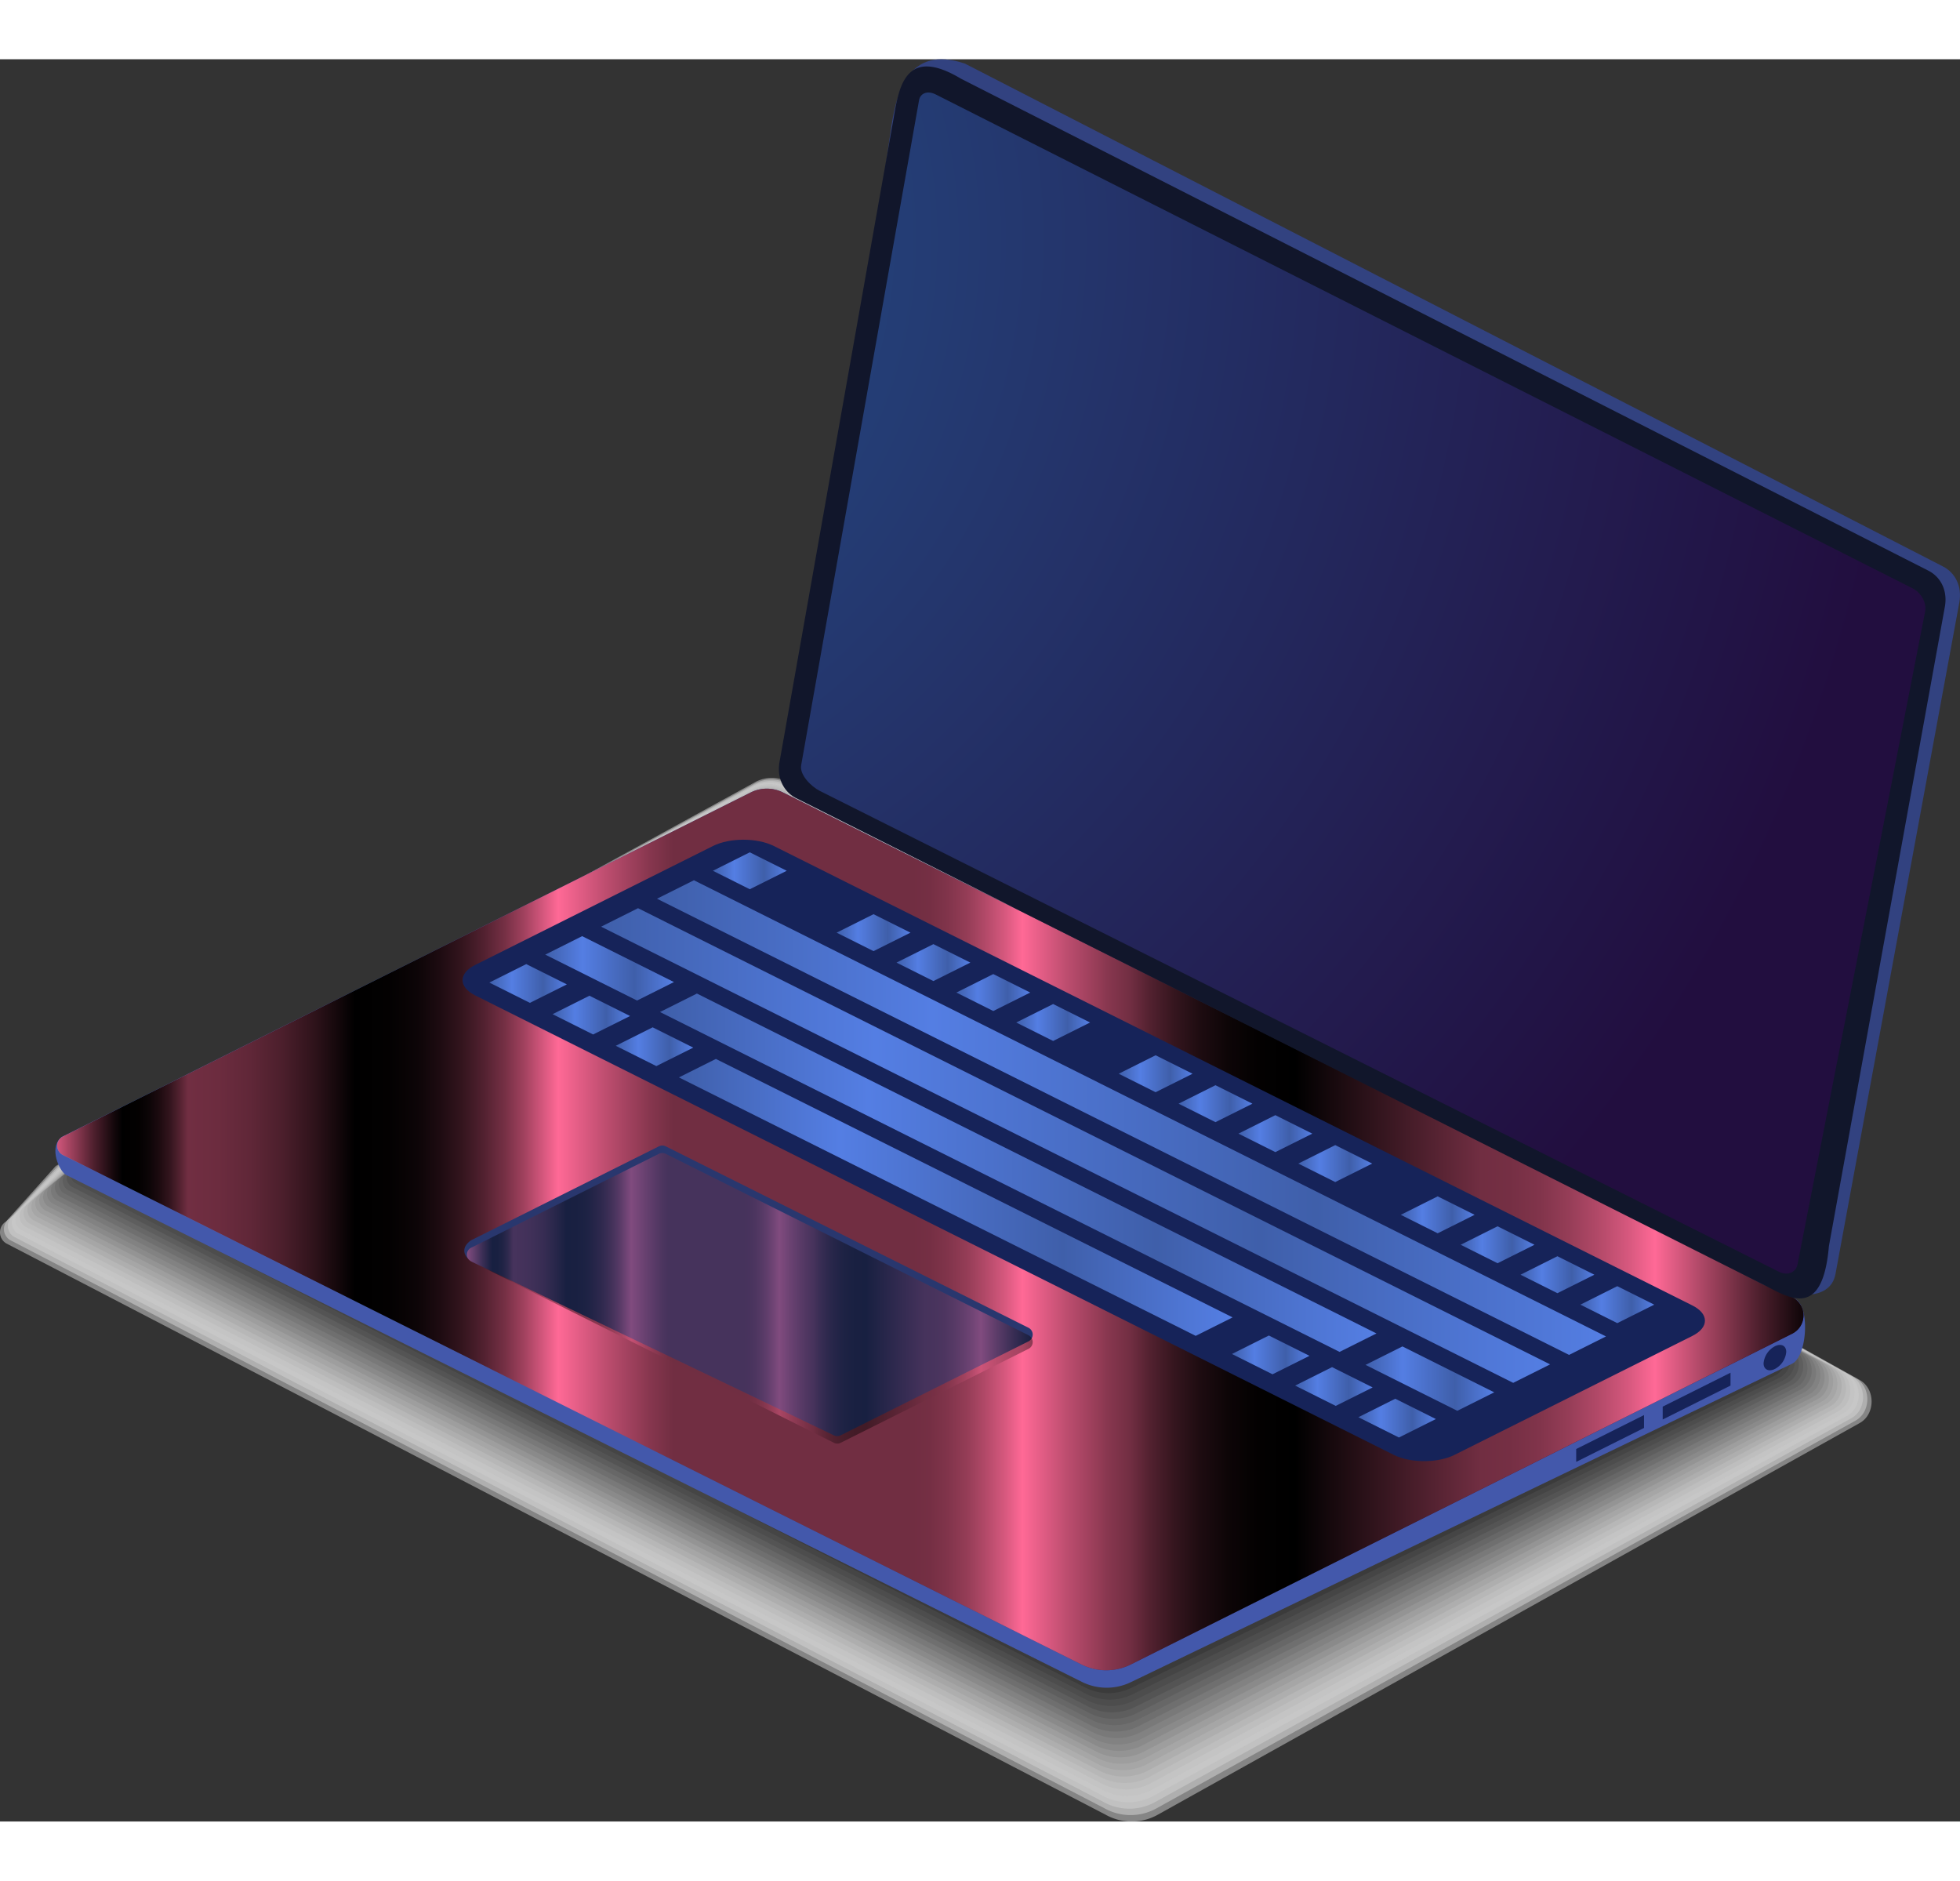 <svg xmlns="http://www.w3.org/2000/svg" xmlns:xlink="http://www.w3.org/1999/xlink" width="660.029" height="633.286" viewBox="0 0 760.029 683.286">
  <rect x="0" y="0" width="760.029" height="683.286" fill="#333333" stroke="none"/>
  <defs>
    <linearGradient id="linear-gradient" y1="0.5" x2="1" y2="0.5" gradientUnits="objectBoundingBox">
      <stop offset="0" stop-color="#5581e8"/>
      <stop offset="0.351" stop-color="#3f51a1"/>
      <stop offset="0.652" stop-color="#2f2c6c"/>
      <stop offset="0.877" stop-color="#25164b"/>
      <stop offset="1" stop-color="#220e3f"/>
    </linearGradient>
    <linearGradient id="linear-gradient-2" y1="0.5" x2="1" y2="0.5" gradientUnits="objectBoundingBox">
      <stop offset="0" stop-color="#ff6996"/>
      <stop offset="0.014" stop-color="#a54461"/>
      <stop offset="0.028" stop-color="#4d1f2d"/>
      <stop offset="0.039" stop-color="#15080c"/>
      <stop offset="0.044"/>
      <stop offset="0.053" stop-color="#030101"/>
      <stop offset="0.059" stop-color="#0c0507"/>
      <stop offset="0.065" stop-color="#1d0b10"/>
      <stop offset="0.071" stop-color="#34151e"/>
      <stop offset="0.076" stop-color="#51212f"/>
      <stop offset="0.081" stop-color="#712e42"/>
      <stop offset="0.098" stop-color="#6c2c3f"/>
      <stop offset="0.116" stop-color="#602738"/>
      <stop offset="0.134" stop-color="#4c1f2c"/>
      <stop offset="0.152" stop-color="#2f131b"/>
      <stop offset="0.17" stop-color="#0b0406"/>
      <stop offset="0.175"/>
      <stop offset="0.194" stop-color="#030101"/>
      <stop offset="0.21" stop-color="#0c0507"/>
      <stop offset="0.223" stop-color="#1d0b11"/>
      <stop offset="0.236" stop-color="#34151e"/>
      <stop offset="0.248" stop-color="#522130"/>
      <stop offset="0.26" stop-color="#763045"/>
      <stop offset="0.271" stop-color="#a2425f"/>
      <stop offset="0.281" stop-color="#d3567c"/>
      <stop offset="0.29" stop-color="#ff6996"/>
      <stop offset="0.317" stop-color="#bd4d6f"/>
      <stop offset="0.342" stop-color="#86364e"/>
      <stop offset="0.355" stop-color="#712e42"/>
      <stop offset="0.366" stop-color="#712e42"/>
      <stop offset="0.49" stop-color="#712e42"/>
      <stop offset="0.5" stop-color="#752f44"/>
      <stop offset="0.51" stop-color="#81344b"/>
      <stop offset="0.521" stop-color="#953d57"/>
      <stop offset="0.531" stop-color="#b24968"/>
      <stop offset="0.542" stop-color="#d6587e"/>
      <stop offset="0.552" stop-color="#ff6996"/>
      <stop offset="0.577" stop-color="#bd4d6f"/>
      <stop offset="0.601" stop-color="#86364e"/>
      <stop offset="0.613" stop-color="#712e42"/>
      <stop offset="0.623" stop-color="#552231"/>
      <stop offset="0.637" stop-color="#36161f"/>
      <stop offset="0.652" stop-color="#1e0c11"/>
      <stop offset="0.668" stop-color="#0d0507"/>
      <stop offset="0.685" stop-color="#030101"/>
      <stop offset="0.706"/>
      <stop offset="0.811" stop-color="#712e42"/>
      <stop offset="0.827" stop-color="#752f44"/>
      <stop offset="0.844" stop-color="#81344b"/>
      <stop offset="0.86" stop-color="#953d57"/>
      <stop offset="0.877" stop-color="#b24968"/>
      <stop offset="0.894" stop-color="#d6587e"/>
      <stop offset="0.909" stop-color="#ff6996"/>
      <stop offset="0.938" stop-color="#a54461"/>
      <stop offset="0.968" stop-color="#4d1f2d"/>
      <stop offset="0.99" stop-color="#15080c"/>
      <stop offset="1"/>
    </linearGradient>
    <linearGradient id="linear-gradient-3" y1="0.5" x2="1" y2="0.5" gradientUnits="objectBoundingBox">
      <stop offset="0" stop-color="#3f5faa"/>
      <stop offset="0.29" stop-color="#547ee3"/>
      <stop offset="0.694" stop-color="#3f5faa"/>
      <stop offset="0.996" stop-color="#547ee3"/>
    </linearGradient>
    <radialGradient id="radial-gradient" cx="-0.257" cy="0.129" r="1.211" gradientTransform="translate(-0.025) scale(1.05 1)" gradientUnits="objectBoundingBox">
      <stop offset="0" stop-color="#25528d"/>
      <stop offset="1" stop-color="#220e3f"/>
    </radialGradient>
  </defs>
  <g transform="translate(0 278.648)" opacity="0.87" style="mix-blend-mode: multiply;isolation: isolate">
    <path d="M2457.906,1409.3l-426.27-221.491a5.009,5.009,0,0,1,0-8.494l19.289-21.515,270.969-148.7a13.46,13.46,0,0,1,13.263,0L2750.411,1240.8c6.168,3.443,6.168,13.263,0,16.7L2478.34,1409.3A20.731,20.731,0,0,1,2457.906,1409.3Z" transform="translate(-2029.284 -1007.356)" fill="#fff" opacity="0.46"/>
    <path d="M2322.939,1010.174a13.43,13.43,0,0,1,13.2,0l413.856,230.318c6.137,3.413,6.137,13.151,0,16.563l-270.936,150.263a20.692,20.692,0,0,1-20.332,0l-424.365-220.311a4.958,4.958,0,0,1,0-8.422l19.358-21.093Z" transform="translate(-2030.499 -1007.838)" fill="#f5f5f5" opacity="0.481"/>
    <path d="M2323.983,1011.245a13.407,13.407,0,0,1,13.132,0l412.457,228.944c6.106,3.385,6.106,13.039,0,16.422l-269.8,148.723a20.651,20.651,0,0,1-20.231,0L2037.081,1186.2a4.907,4.907,0,0,1,0-8.351l19.426-20.67Z" transform="translate(-2031.713 -1008.32)" fill="#ebebeb" opacity="0.502"/>
    <path d="M2325.027,1012.316a13.385,13.385,0,0,1,13.066,0l411.059,227.569c6.076,3.356,6.076,12.928,0,16.282L2480.488,1403.35a20.613,20.613,0,0,1-20.13,0L2039.8,1185.4a4.856,4.856,0,0,1,0-8.279l19.494-20.248Z" transform="translate(-2032.927 -1008.803)" fill="#e2e2e2" opacity="0.522"/>
    <path d="M2326.072,1013.387a13.355,13.355,0,0,1,13,0l409.661,226.195c6.045,3.326,6.045,12.816,0,16.141L2481.2,1401.366a20.577,20.577,0,0,1-20.029,0L2042.526,1184.6a4.8,4.8,0,0,1,0-8.208l19.563-19.825Z" transform="translate(-2034.142 -1009.285)" fill="#d8d8d8" opacity="0.543"/>
    <path d="M2327.116,1014.458a13.332,13.332,0,0,1,12.935,0l408.262,224.821c6.015,3.3,6.015,12.7,0,16l-266.393,144.1a20.537,20.537,0,0,1-19.928,0l-416.744-215.587a4.754,4.754,0,0,1,0-8.136l19.631-19.4Z" transform="translate(-2035.356 -1009.767)" fill="#cecece" opacity="0.564"/>
    <path d="M2328.159,1015.529a13.313,13.313,0,0,1,12.87,0l406.863,223.446c5.984,3.269,5.984,12.593,0,15.86L2482.635,1397.4a20.5,20.5,0,0,1-19.827,0L2047.97,1182.992a4.7,4.7,0,0,1,0-8.064l19.7-18.981Z" transform="translate(-2036.57 -1010.25)" fill="#c4c4c4" opacity="0.585"/>
    <path d="M2329.2,1016.6a13.284,13.284,0,0,1,12.8,0l405.466,222.072c5.954,3.239,5.954,12.481,0,15.719l-264.122,141.022a20.464,20.464,0,0,1-19.725,0l-412.934-213.226a4.652,4.652,0,0,1,0-7.993l19.768-18.559Z" transform="translate(-2037.785 -1010.732)" fill="#bababa" opacity="0.605"/>
    <path d="M2330.248,1017.672a13.262,13.262,0,0,1,12.738,0l404.067,220.7c5.923,3.211,5.923,12.37,0,15.579L2484.067,1393.43a20.426,20.426,0,0,1-19.625,0l-411.028-212.045a4.6,4.6,0,0,1,0-7.922l19.837-18.136Z" transform="translate(-2038.999 -1011.214)" fill="#b1b1b1" opacity="0.626"/>
    <path d="M2331.292,1018.742a13.24,13.24,0,0,1,12.673,0l402.668,219.324c5.893,3.181,5.893,12.257,0,15.438l-261.85,137.942a20.394,20.394,0,0,1-19.524,0l-409.123-210.864a4.551,4.551,0,0,1,0-7.85l19.905-17.714Z" transform="translate(-2040.214 -1011.696)" fill="#a7a7a7" opacity="0.647"/>
    <path d="M2332.336,1019.814a13.215,13.215,0,0,1,12.607,0l401.271,217.949c5.862,3.152,5.862,12.146,0,15.3l-260.714,136.4a20.359,20.359,0,0,1-19.423,0l-407.217-209.683a4.5,4.5,0,0,1,0-7.778l19.973-17.292Z" transform="translate(-2041.428 -1012.179)" fill="#9d9d9d" opacity="0.668"/>
    <path d="M2333.38,1020.885a13.2,13.2,0,0,1,12.542,0l399.872,216.575c5.832,3.124,5.832,12.034,0,15.156l-259.579,134.862a20.326,20.326,0,0,1-19.322,0l-405.312-208.5a4.45,4.45,0,0,1,0-7.707l20.041-16.869Z" transform="translate(-2042.642 -1012.661)" fill="#939393" opacity="0.688"/>
    <path d="M2334.424,1021.956a13.173,13.173,0,0,1,12.476,0l398.473,215.2c5.8,3.095,5.8,11.923,0,15.016l-258.443,133.322a20.292,20.292,0,0,1-19.221,0L2064.3,1178.172a4.4,4.4,0,0,1,0-7.635l20.109-16.447Z" transform="translate(-2043.857 -1013.143)" fill="#898989" opacity="0.709"/>
    <path d="M2335.469,1023.027a13.15,13.15,0,0,1,12.41,0l397.075,213.826a8.554,8.554,0,0,1,0,14.875L2487.647,1383.51a20.257,20.257,0,0,1-19.12,0l-401.5-206.14a4.349,4.349,0,0,1,0-7.564l20.178-16.026Z" transform="translate(-2045.071 -1013.626)" fill="gray" opacity="0.73"/>
    <path d="M2336.513,1024.1a13.131,13.131,0,0,1,12.344,0l395.677,212.451a8.457,8.457,0,0,1,0,14.735l-256.171,130.241a20.224,20.224,0,0,1-19.019,0l-399.6-204.96a4.3,4.3,0,0,1,0-7.493l20.246-15.6Z" transform="translate(-2046.286 -1014.108)" fill="#767676" opacity="0.751"/>
    <path d="M2337.557,1025.169a13.111,13.111,0,0,1,12.28,0l394.279,211.077a8.358,8.358,0,0,1,0,14.594l-255.036,128.7a20.191,20.191,0,0,1-18.918,0l-397.692-203.779a4.25,4.25,0,0,1,0-7.421l20.315-15.181Z" transform="translate(-2047.5 -1014.59)" fill="#6c6c6c" opacity="0.772"/>
    <path d="M2338.6,1026.241a13.089,13.089,0,0,1,12.214,0l392.88,209.7a8.26,8.26,0,0,1,0,14.454l-253.9,127.161a20.162,20.162,0,0,1-18.817,0l-395.787-202.6a4.2,4.2,0,0,1,0-7.349l20.384-14.758Z" transform="translate(-2048.714 -1015.073)" fill="#626262" opacity="0.792"/>
    <path d="M2339.645,1027.311a13.069,13.069,0,0,1,12.148,0l391.482,208.328a8.162,8.162,0,0,1,0,14.313l-252.764,125.621a20.131,20.131,0,0,1-18.716,0l-393.881-201.417a4.151,4.151,0,0,1,0-7.278l20.452-14.336Z" transform="translate(-2049.929 -1015.555)" fill="#585858" opacity="0.813"/>
    <path d="M2340.689,1028.382a13.053,13.053,0,0,1,12.083,0l390.083,206.954a8.065,8.065,0,0,1,0,14.172l-251.629,124.08a20.1,20.1,0,0,1-18.615,0l-391.976-200.236a4.1,4.1,0,0,1,0-7.206l20.52-13.914Z" transform="translate(-2051.143 -1016.038)" fill="#4e4e4e" opacity="0.834"/>
    <path d="M2341.733,1029.454a13.033,13.033,0,0,1,12.017,0l388.685,205.58a7.967,7.967,0,0,1,0,14.031l-250.492,122.541a20.075,20.075,0,0,1-18.514,0L2083.359,1172.55a4.051,4.051,0,0,1,0-7.135l20.589-13.492Z" transform="translate(-2052.358 -1016.52)" fill="#454545" opacity="0.855"/>
    <path d="M2342.778,1030.525a13.014,13.014,0,0,1,11.951,0l387.287,204.205a7.871,7.871,0,0,1,0,13.891l-249.357,121a20.045,20.045,0,0,1-18.413,0l-388.166-197.875a4,4,0,0,1,0-7.064l20.657-13.069Z" transform="translate(-2053.572 -1017.002)" fill="#3b3b3b" opacity="0.875"/>
    <path d="M2343.822,1031.6a13,13,0,0,1,11.886,0L2741.6,1234.427a7.774,7.774,0,0,1,0,13.75l-248.221,119.461a20.02,20.02,0,0,1-18.312,0L2088.8,1170.943a3.953,3.953,0,0,1,0-6.992l20.725-12.647Z" transform="translate(-2054.787 -1017.485)" fill="#313131" opacity="0.896"/>
    <path d="M2344.866,1032.667a12.976,12.976,0,0,1,11.82,0l384.491,201.456a7.678,7.678,0,0,1,0,13.61l-247.086,117.92a19.991,19.991,0,0,1-18.21,0L2091.525,1170.14a3.9,3.9,0,0,1,0-6.92l20.794-12.225Z" transform="translate(-2056.001 -1017.967)" fill="#272727" opacity="0.917"/>
    <path d="M2345.91,1033.738a12.962,12.962,0,0,1,11.754,0l383.092,200.082a7.581,7.581,0,0,1,0,13.469l-245.95,116.38a19.965,19.965,0,0,1-18.109,0l-382.449-194.332a3.855,3.855,0,0,1,0-6.849l20.862-11.8Z" transform="translate(-2057.216 -1018.449)" fill="#1d1d1d" opacity="0.938"/>
    <path d="M2346.954,1034.809a12.949,12.949,0,0,1,11.689,0l381.694,198.708a7.486,7.486,0,0,1,0,13.329l-244.814,114.84a19.942,19.942,0,0,1-18.008,0L2096.97,1168.534a3.806,3.806,0,0,1,0-6.777l20.93-11.38Z" transform="translate(-2058.43 -1018.932)" fill="#141414" opacity="0.958"/>
    <path d="M2348,1035.88a12.929,12.929,0,0,1,11.623,0l380.3,197.333a7.39,7.39,0,0,1,0,13.188l-243.678,113.3a19.919,19.919,0,0,1-17.907,0L2099.692,1167.73a3.757,3.757,0,0,1,0-6.705l21-10.959Z" transform="translate(-2059.644 -1019.414)" fill="#0a0a0a" opacity="0.979"/>
    <path d="M2479.148,1357.717l-376.734-190.79a3.709,3.709,0,0,1,0-6.635l246.629-123.342a12.917,12.917,0,0,1,11.558,0l378.9,195.959a7.294,7.294,0,0,1,0,13.046l-242.542,111.76A19.9,19.9,0,0,1,2479.148,1357.717Z" transform="translate(-2060.859 -1019.896)"/>
  </g>
  <g transform="translate(21.483 0)">
    <g transform="translate(0 282.819)">
      <path d="M2465.954,1370.468l-393.721-196.475c-2.957-1.478-7.219-11.519-1.4-14.966l266.732-121.768a13.971,13.971,0,0,1,12.5,0l392.506,184.793c5.813,2.907,4.67,22.135-1.142,25.042l-256.216,123.374A21.521,21.521,0,0,1,2465.954,1370.468Z" transform="translate(-2067.937 -1024.155)" fill="#4358ab"/>
      <path d="M2466.293,1354.408l-394.919-197.5a4.011,4.011,0,0,1,0-7.175l266.732-133.4a13.971,13.971,0,0,1,12.5,0l391.364,195.724a7.889,7.889,0,0,1,0,14.111L2485.55,1354.408A21.516,21.516,0,0,1,2466.293,1354.408Z" transform="translate(-2068.479 -1014.861)" fill="url(#linear-gradient)"/>
      <path d="M2466.293,1354.408l-394.919-197.5a4.011,4.011,0,0,1,0-7.175l266.732-133.4a13.971,13.971,0,0,1,12.5,0l391.364,195.724a7.889,7.889,0,0,1,0,14.111L2485.55,1354.408A21.516,21.516,0,0,1,2466.293,1354.408Z" transform="translate(-2068.479 -1014.861)" fill="url(#linear-gradient-2)" style="mix-blend-mode: color-dodge;isolation: isolate"/>
      <path d="M2828.887,1231.039l-356.141-178.124c-6.529-3.265-17.114-3.265-23.643,0l-92.178,46.1c-6.527,3.265-6.527,8.56,0,11.824l356.141,178.125c6.529,3.265,17.114,3.265,23.644,0l92.177-46.1C2835.416,1239.6,2835.416,1234.3,2828.887,1231.039Z" transform="translate(-2194.135 -1030.677)" fill="#162359"/>
      <g transform="translate(158.561 24.672)">
        <g transform="translate(9.708)">
            <path d="M2627.3,1116.748l-14.317-7.16,14.317-7.161,14.317,7.161Z" transform="translate(-2478.32 -1078.431)" fill="url(#linear-gradient-3)"/>
            <path d="M2540.967,1073.573l-14.316-7.16,14.316-7.16,14.318,7.16Z" transform="translate(-2439.971 -1059.252)" fill="url(#linear-gradient-3)"/>
            <path d="M2445.284,1142.711l-35.6-17.8,14.316-7.161,35.6,17.8Z" transform="translate(-2388.013 -1085.236)" fill="url(#linear-gradient-3)"/>
            <path d="M2386.429,1152.276l-15.736-7.871,14.318-7.16,15.738,7.87Z" transform="translate(-2370.693 -1093.898)" fill="url(#linear-gradient-3)"/>
            <path d="M2430.524,1174.328l-15.736-7.868,14.318-7.16,15.736,7.868Z" transform="translate(-2390.281 -1103.694)" fill="url(#linear-gradient-3)"/>
            <path d="M2474.62,1196.38l-15.736-7.871,14.316-7.159,15.737,7.87Z" transform="translate(-2409.868 -1113.489)" fill="url(#linear-gradient-3)"/>
            <path d="M2904.539,1411.386l-15.737-7.87,14.317-7.161,15.739,7.871Z" transform="translate(-2600.843 -1208.997)" fill="url(#linear-gradient-3)"/>
            <path d="M2948.635,1433.439l-15.737-7.87,14.317-7.159,15.736,7.867Z" transform="translate(-2620.431 -1218.795)" fill="url(#linear-gradient-3)"/>
            <path d="M2992.729,1455.49l-15.738-7.87,14.317-7.161,15.739,7.869Z" transform="translate(-2640.017 -1228.589)" fill="url(#linear-gradient-3)"/>
            <path d="M2703.355,1310.773l-200.38-100.21,14.318-7.161,200.379,100.211Z" transform="translate(-2429.454 -1123.285)" fill="url(#linear-gradient-3)"/>
            <path d="M3017.582,1428.925l-35.6-17.806,14.317-7.159,35.6,17.8Z" transform="translate(-2642.234 -1212.375)" fill="url(#linear-gradient-3)"/>
            <path d="M2753.267,1296.735l-263.518-131.786,14.318-7.161,263.515,131.789Z" transform="translate(-2423.579 -1103.023)" fill="url(#linear-gradient-3)"/>
            <path d="M2669.073,1137.638l-14.319-7.16,14.319-7.161,14.317,7.161Z" transform="translate(-2496.876 -1087.711)" fill="url(#linear-gradient-3)"/>
            <path d="M2710.847,1158.529l-14.317-7.16,14.317-7.161,14.317,7.161Z" transform="translate(-2515.434 -1096.991)" fill="url(#linear-gradient-3)"/>
            <path d="M2752.62,1179.422l-14.316-7.16,14.316-7.159,14.317,7.159Z" transform="translate(-2533.99 -1106.272)" fill="url(#linear-gradient-3)"/>
            <path d="M2824.1,1215.17l-14.319-7.162,14.319-7.159,14.318,7.159Z" transform="translate(-2565.74 -1122.151)" fill="url(#linear-gradient-3)"/>
            <path d="M2865.873,1236.062l-14.317-7.161,14.317-7.161,14.318,7.161Z" transform="translate(-2584.298 -1131.432)" fill="url(#linear-gradient-3)"/>
            <path d="M2907.647,1256.953l-14.317-7.161,14.317-7.161,14.318,7.161Z" transform="translate(-2602.854 -1140.711)" fill="url(#linear-gradient-3)"/>
            <path d="M2949.422,1277.844l-14.319-7.16,14.319-7.16,14.316,7.16Z" transform="translate(-2621.41 -1149.992)" fill="url(#linear-gradient-3)"/>
            <path d="M3020.9,1313.59l-14.317-7.16,14.317-7.16,14.317,7.16Z" transform="translate(-2653.163 -1165.871)" fill="url(#linear-gradient-3)"/>
            <path d="M3062.672,1334.48l-14.317-7.16,14.317-7.16,14.32,7.16Z" transform="translate(-2671.718 -1175.151)" fill="url(#linear-gradient-3)"/>
            <path d="M3104.447,1355.374l-14.317-7.162,14.317-7.161,14.318,7.161Z" transform="translate(-2690.275 -1184.431)" fill="url(#linear-gradient-3)"/>
            <path d="M3146.221,1376.264,3131.9,1369.1l14.318-7.16,14.317,7.16Z" transform="translate(-2708.832 -1193.711)" fill="url(#linear-gradient-3)"/>
            <path d="M2841.337,1262.786l-353.677-176.876,14.317-7.161,353.677,176.877Z" transform="translate(-2422.651 -1067.913)" fill="url(#linear-gradient-3)"/>
            <path d="M2802.348,1282.285l-353.679-176.876,14.318-7.162,353.678,176.877Z" transform="translate(-2405.331 -1076.574)" fill="url(#linear-gradient-3)"/>
        </g>
        <g transform="translate(0 113.692)">
          <path d="M2496.526,1376.176l-140.142-67.19c-2.17-1.084-5.585-4.856-.533-8.43l72.847-36.432a2.944,2.944,0,0,1,2.635,0l140.675,70.352a2.946,2.946,0,0,1,0,5.268l-72.848,36.432A2.945,2.945,0,0,1,2496.526,1376.176Z" transform="translate(-2353.227 -1263.812)" fill="#29376e"/>
          <path d="M2497.324,1381.387l-140.676-70.353a2.946,2.946,0,0,1,0-5.268l72.847-36.43a2.943,2.943,0,0,1,2.635,0l140.675,70.352a2.946,2.946,0,0,1,0,5.269l-72.847,36.431A2.945,2.945,0,0,1,2497.324,1381.387Z" transform="translate(-2354.024 -1266.127)" opacity="0.41" fill="url(#linear-gradient-2)" style="mix-blend-mode: color-dodge;isolation: isolate"/>
        </g>
      </g>
      <path d="M3215.633,1427.294l-26.3,13.153v-4.989l26.3-13.152Z" transform="translate(-2566.073 -1195.853)" fill="#162359"/>
      <path d="M3155.286,1456.851l-26.3,13.153v-4.988l26.3-13.153Z" transform="translate(-2539.266 -1208.983)" fill="#162359"/>
      <path d="M3268.51,1405.637a8.266,8.266,0,0,1-4.394,6.592c-2.426,1.214-4.395.231-4.395-2.2a8.271,8.271,0,0,1,4.395-6.592C3266.543,1402.226,3268.51,1403.21,3268.51,1405.637Z" transform="translate(-2597.341 -1187.241)" fill="#162359"/>
    </g>
    <g transform="translate(280.546)">
      <path d="M2960.25,980.846l-366.737-190.2c-5.039-2.535-7.575-7.931-6.552-13.94l35.7-245.442c2.018-11.849,6.267-31.085,28.439-23.569l379.18,194.932c4.979,2.533,7.464,7.914,6.421,13.9l-48.016,260.314C2986.651,988.528,2970.012,985.756,2960.25,980.846Z" transform="translate(-2578.94 -506)" fill="#324280"/>
      <path d="M3024.856,720.417l-44.984,248.038c-1.572,18.161-7.354,21.336-13.846,19.963-3.941-.833-8.15-3.347-11.835-5.2l-374.7-188.45c-5.041-2.533-7.578-7.932-6.559-13.937l44.355-250.263c2.018-11.85,4.739-27.511,25.963-14.829L3018.434,706.52a12.363,12.363,0,0,1,2.2,1.432C3024.12,710.8,3025.732,715.395,3024.856,720.417Z" transform="translate(-2572.708 -508.234)" fill="#11162b"/>
      <path d="M2967.7,986.621,2595.48,800.027c-3.517-1.791-7.894-6.248-7.3-9.9l45.716-257.86c.465-2.853,3.352-3.89,6.45-2.325l378.965,191.584c3.225,1.662,5.343,5.616,4.737,8.836l-49.467,253.107C2974,986.589,2970.915,988,2967.7,986.621Z" transform="translate(-2579.557 -516.312)" fill="url(#radial-gradient)" style="mix-blend-mode: screen;isolation: isolate"/>
    </g>
  </g>
</svg>
